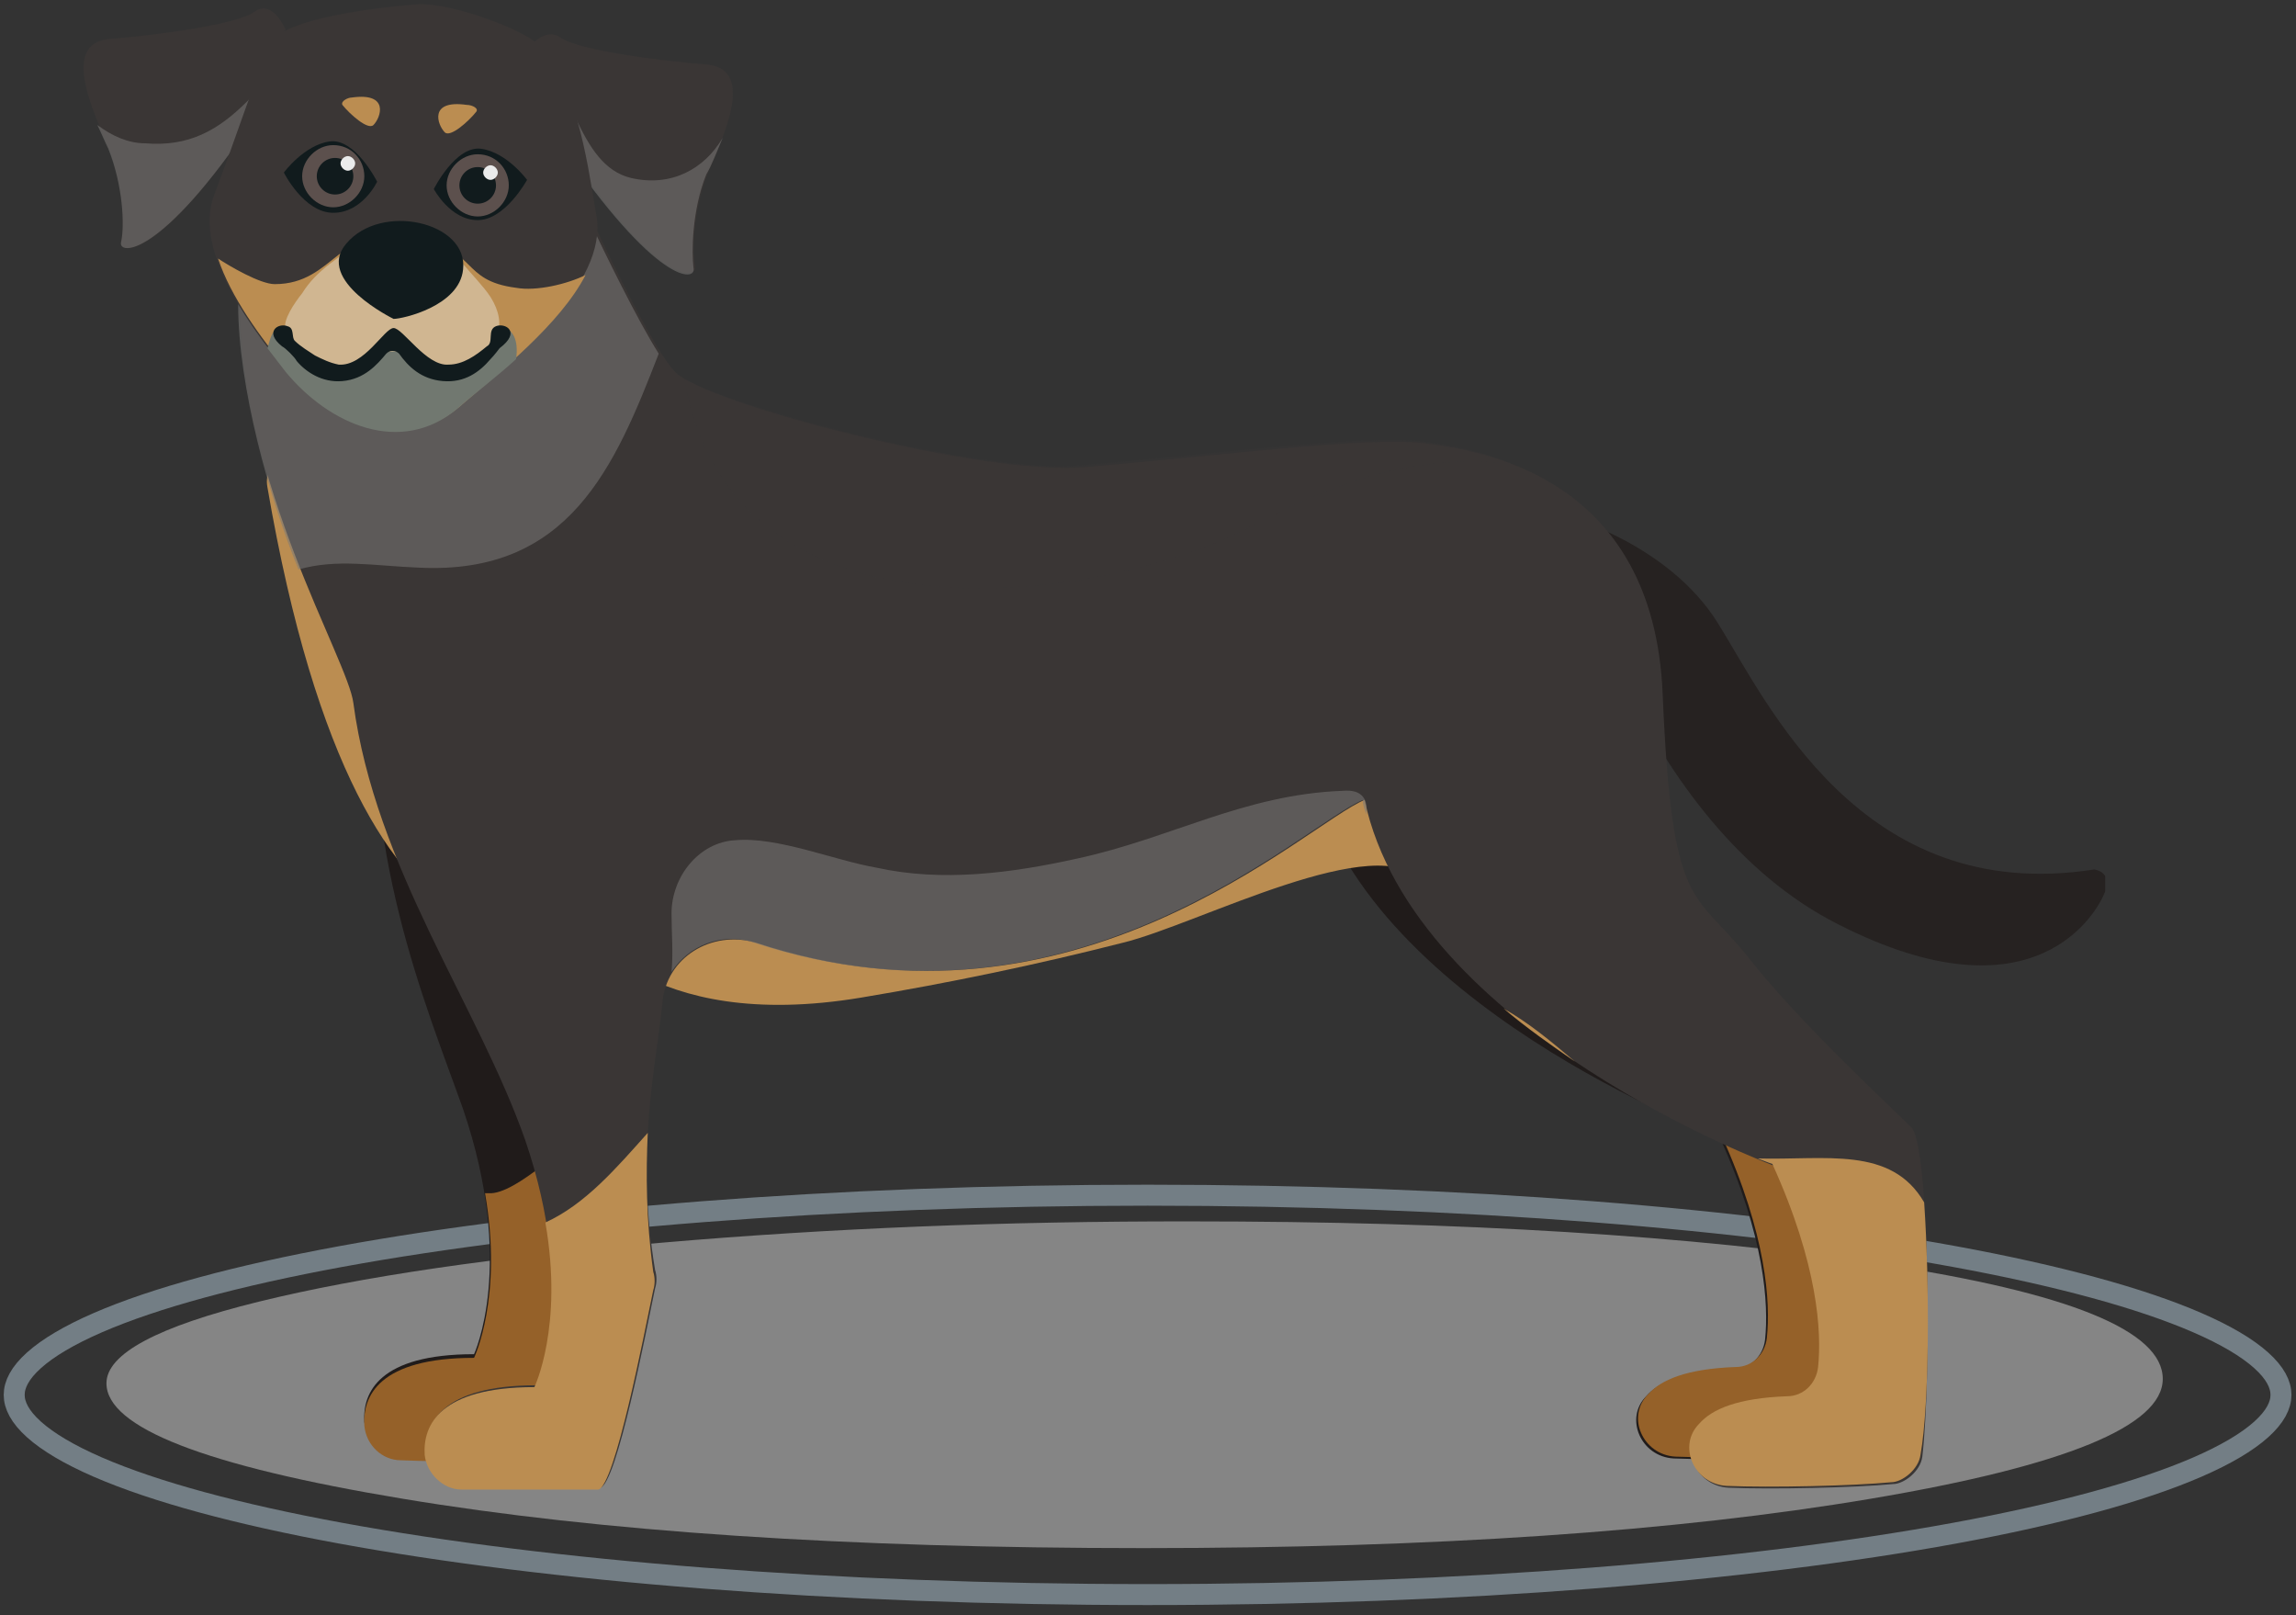 <svg width="219" height="154" viewBox="0 0 219 154" fill="none" xmlns="http://www.w3.org/2000/svg">
<rect x="0" y="0" width="219" height="154" fill="#333333" stroke="none"/>
<path d="M217.567 133.011C217.567 133.998 217.026 135.1 215.682 136.306C214.342 137.509 212.307 138.717 209.594 139.895C204.175 142.248 196.272 144.391 186.429 146.199C166.761 149.812 139.548 152.053 109.46 152.053C79.373 152.053 52.159 149.812 32.491 146.199C22.648 144.391 14.745 142.248 9.326 139.895C6.613 138.717 4.579 137.509 3.238 136.306C1.895 135.1 1.354 133.998 1.354 133.011C1.354 132.024 1.895 130.922 3.238 129.716C4.579 128.513 6.613 127.305 9.326 126.127C14.745 123.773 22.648 121.63 32.491 119.822C52.159 116.21 79.373 113.969 109.46 113.969C139.548 113.969 166.761 116.21 186.429 119.822C196.272 121.63 204.175 123.773 209.594 126.127C212.307 127.305 214.342 128.513 215.682 129.716C217.026 130.922 217.567 132.024 217.567 133.011Z" stroke="#737E85" stroke-width="2"/>
<g opacity="0.4">
<path d="M38.41 142.915C19.57 139.79 10.151 136.12 10.154 131.906C10.154 129.097 15.007 126.501 24.712 124.117C34.418 121.734 47.228 119.86 63.142 118.497C79.067 117.123 95.856 116.447 113.508 116.467C139.424 116.467 161.366 117.822 179.334 120.532C197.302 123.241 206.288 126.892 206.292 131.484C206.292 135.971 196.983 139.788 178.432 142.915C159.882 146.042 136.767 147.623 109.088 147.623C80.827 147.623 57.268 146.054 38.41 142.915Z" fill="white"/>
</g>
<g clip-path="url(#clip0_158_4568)">
<path d="M27.25 2.85C27.25 2.85 26.029 -0.116 24.285 1.105C22.715 2.326 14.867 3.373 10.332 3.722C5.797 4.245 8.936 10.699 10.332 14.013C11.727 17.501 11.901 21.338 11.553 22.908C11.204 24.478 15.215 24.827 24.285 11.222C24.285 11.222 26.029 3.547 27.25 2.85Z" fill="#3A3635"/>
<path opacity="0.55" d="M23.588 9.652C20.797 12.443 18.006 14.013 13.82 13.664C12.25 13.664 10.681 12.966 9.285 11.92C9.634 12.617 9.983 13.489 10.332 14.187C11.727 17.676 11.902 21.513 11.553 23.083C11.204 24.304 15.216 24.827 24.285 11.222C24.285 11.222 24.634 9.827 24.983 8.257C24.634 8.606 24.111 9.129 23.588 9.652Z" fill="#7A7877"/>
<path d="M50.273 4.768C50.273 4.768 51.843 2.501 53.413 3.547C54.983 4.768 63.006 5.815 67.541 6.164C72.076 6.687 68.936 13.141 67.541 16.455C66.146 19.943 65.971 23.78 66.32 25.35C66.495 26.745 62.657 27.269 53.587 13.489C53.413 13.664 51.494 5.466 50.273 4.768Z" fill="#3A3635"/>
<path opacity="0.55" d="M68.936 13.141C67.192 16.106 64.053 17.85 60.215 16.978C54.983 15.757 54.634 7.385 50.622 4.594C50.622 4.594 50.448 4.594 50.448 4.42C50.273 4.594 50.273 4.769 50.273 4.769C51.494 5.292 53.413 13.664 53.413 13.664C62.657 27.269 66.495 26.92 66.146 25.525C65.971 24.13 65.971 20.118 67.367 16.629C67.89 15.757 68.413 14.362 68.936 13.141Z" fill="#7A7877"/>
<path d="M55.332 80.642C61.263 83.433 67.891 86.921 74.868 87.27V71.572L35.797 61.63C34.402 81.34 40.507 95.468 44.169 105.758C49.228 120.584 45.216 129.131 45.216 129.131C36.146 129.131 34.576 132.794 34.751 135.584C34.925 137.503 36.495 138.898 38.239 138.898C42.425 139.073 50.1 139.073 51.321 138.898C52.891 138.55 55.681 124.073 56.553 119.886C56.728 119.189 56.728 118.317 56.553 117.619C51.321 96.514 55.332 80.642 55.332 80.642Z" fill="#201B1A"/>
<path d="M57.251 106.979C54.286 108.724 49.228 113.956 46.611 113.782C46.437 113.782 46.437 113.782 46.263 113.782C48.007 123.724 45.216 129.48 45.216 129.48C36.146 129.48 34.576 133.143 34.751 135.933C34.925 137.852 36.495 139.247 38.239 139.247C42.425 139.422 50.1 139.422 51.321 139.247C52.891 138.899 55.681 124.422 56.553 120.235C56.728 119.538 56.728 118.666 56.553 117.968C55.856 115.352 57.6 109.073 57.251 106.979Z" fill="#956129"/>
<path d="M177.428 104.712C175.335 102.619 166.614 94.595 161.73 88.316C157.544 83.084 155.451 83.607 154.23 72.269H124.578V73.665C124.927 73.49 124.927 73.49 124.927 73.49C129.636 95.642 163.997 108.375 163.997 108.375C168.358 117.968 168.707 124.421 168.358 127.735C168.183 129.305 166.962 130.526 165.393 130.526C160.683 130.701 158.241 131.747 157.02 133.142C154.927 135.236 156.497 138.898 159.637 139.073C165.044 139.247 175.858 139.422 177.428 138.898C179.346 138.026 179.346 106.63 177.428 104.712Z" fill="#201B1A"/>
<path d="M163.124 107.852C163.821 108.2 164.17 108.2 164.17 108.2C168.531 117.794 168.879 124.247 168.531 127.561C168.356 129.131 167.135 130.352 165.565 130.352C160.856 130.526 158.414 131.573 157.193 132.968C155.1 135.061 156.67 138.724 159.81 138.899C165.217 139.073 176.031 139.247 177.601 138.724C179.345 138.201 179.519 116.224 178.473 107.852H163.124Z" fill="#956129"/>
<path d="M149.52 49.246C149.52 49.246 159.113 51.862 163.822 59.362C168.532 66.863 177.427 86.398 199.753 82.909C199.753 82.909 201.497 83.084 200.8 85.002C200.102 86.921 194.172 97.735 175.334 88.142C156.322 78.549 149.171 50.816 149.52 49.246Z" fill="#262221"/>
<path d="M55.333 87.967C55.333 87.967 61.438 98.607 82.194 95.118C90.566 93.723 98.938 91.979 107.136 89.886C114.287 88.142 131.555 78.897 135.741 84.13C140.276 89.886 133.648 69.828 133.648 69.828L85.508 72.095C85.508 72.095 23.414 34.769 25.507 46.455C34.751 100.351 55.333 87.967 55.333 87.967Z" fill="#BB8D51"/>
<path d="M182.311 107.503C180.218 105.41 171.497 97.386 166.614 91.107C161.555 84.828 159.462 86.921 158.59 66.165C157.718 45.409 141.322 42.967 135.915 42.269C130.508 41.572 116.031 43.49 103.473 44.537C93.706 45.409 67.194 38.432 64.403 35.467C62.484 33.548 58.472 25.176 56.205 20.467C52.019 26.048 45.565 30.758 39.286 31.455C36.147 31.804 28.821 30.234 22.891 28.839C22.891 46.107 33.181 62.851 33.705 67.037C35.798 82.735 45.565 95.817 50.1 108.724C55.158 123.55 51.147 132.096 51.147 132.096C42.077 132.096 40.507 135.759 40.682 138.55C40.856 140.294 42.426 141.864 44.17 141.864C48.356 142.038 56.031 142.038 57.252 141.864C58.821 141.515 61.612 127.038 62.484 122.852C62.659 122.329 62.659 121.631 62.484 121.108C60.566 109.596 62.659 101.224 63.182 95.642C63.531 91.282 67.891 88.665 72.077 89.886C102.601 100.003 124.578 78.549 130.16 76.281C134.869 98.433 169.23 111.166 169.23 111.166C173.59 120.759 173.939 127.212 173.59 130.526C173.416 132.096 172.195 133.317 170.625 133.317C165.916 133.492 163.474 134.538 162.253 135.933C160.16 138.027 161.73 141.689 164.869 141.864C169.055 142.038 176.904 141.864 180.567 141.515C181.614 141.515 183.184 140.294 183.358 138.899C184.23 131.399 184.056 109.247 182.311 107.503Z" fill="#3A3635"/>
<path d="M61.786 108.026C58.821 111.34 55.856 114.829 52.018 116.573C53.763 126.515 50.972 132.271 50.972 132.271C41.902 132.271 40.332 135.934 40.507 138.724C40.681 140.469 42.251 142.038 43.995 142.038C48.181 142.213 55.856 142.213 57.077 142.038C58.646 141.69 61.437 127.213 62.309 123.027C62.484 122.503 62.484 121.806 62.309 121.282C61.611 116.224 61.611 111.864 61.786 108.026Z" fill="#BB8D51"/>
<path d="M143.414 96.165C145.682 98.084 147.949 99.653 150.216 101.223C147.949 99.305 145.856 97.56 143.414 96.165Z" fill="#BB8D51"/>
<path d="M167.659 110.468C168.532 110.817 169.055 110.991 169.055 110.991C173.415 120.584 173.764 127.038 173.415 130.352C173.241 131.922 172.02 133.142 170.45 133.142C165.741 133.317 163.299 134.363 162.078 135.759C159.985 137.852 161.555 141.515 164.694 141.689C168.88 141.864 176.729 141.689 180.392 141.34C181.439 141.34 183.009 140.119 183.183 138.724C184.055 133.84 184.055 122.328 183.532 114.654C180.392 109.247 174.113 110.642 167.659 110.468Z" fill="#BB8D51"/>
<path opacity="0.32" d="M119.17 50.292C127.018 46.106 134.693 43.315 143.588 44.187C143.763 44.187 143.937 44.187 144.112 44.187C140.623 42.792 137.484 42.269 135.565 42.094C130.158 41.397 115.681 43.315 103.123 44.362C94.227 45.234 71.204 39.304 65.273 36.164C69.808 63.199 106.437 57.095 119.17 50.292Z" fill="#3A3635"/>
<path opacity="0.55" d="M39.983 54.13C54.285 54.827 58.646 44.536 62.832 33.722C60.739 30.408 57.773 24.303 56.029 20.641C51.843 26.222 45.39 30.931 39.11 31.629C35.971 31.978 28.645 30.408 22.715 29.013C22.715 36.862 25.68 47.502 28.471 54.304C32.134 53.257 35.622 53.955 39.983 54.13Z" fill="#7A7877"/>
<path opacity="0.55" d="M130.333 77.677C130.507 76.282 129.984 75.235 128.065 75.41C118.647 75.758 111.67 79.945 102.774 81.863C96.495 83.259 89.867 84.131 83.588 82.735C79.576 82.038 74.169 79.77 70.157 80.119C66.669 80.293 64.053 83.607 64.053 87.096C64.053 89.014 64.227 90.759 64.053 92.677C65.623 90.235 68.762 88.84 71.902 89.887C102.425 100.003 124.402 78.549 129.984 76.282C129.984 76.805 130.158 77.154 130.333 77.677Z" fill="#7A7877"/>
<path d="M39.808 0.408C39.808 0.408 27.075 1.28 25.68 4.245C24.459 7.211 22.366 13.49 20.447 18.548C18.529 23.432 23.064 30.234 27.25 35.292C31.436 40.351 38.238 43.316 43.645 38.781C49.053 34.246 57.948 27.095 56.901 20.641C55.855 14.362 54.983 8.257 51.32 4.245C50.273 3.025 43.297 0.234 39.808 0.408Z" fill="#3A3635"/>
<path d="M49.227 27.443C43.82 26.745 45.739 23.78 39.285 22.559C32.309 21.164 31.96 27.094 26.204 27.094C24.809 27.094 21.843 25.35 20.797 24.652C22.018 28.315 24.809 32.152 27.425 35.292C31.611 40.35 38.413 43.315 43.82 38.78C47.658 35.466 53.414 30.931 55.855 26.222C54.111 27.094 51.146 27.792 49.227 27.443Z" fill="#BB8D51"/>
<path d="M46.087 30.931C44.692 30.408 43.646 29.362 42.25 29.013C41.204 28.664 40.157 28.489 38.936 28.489C37.89 28.315 37.192 27.966 36.669 27.269C35.797 28.838 34.227 29.536 32.134 30.234C30.39 30.757 29.169 30.931 27.25 31.106C25.855 30.931 25.68 32.85 25.506 33.199C26.029 33.897 26.727 34.769 27.25 35.466C31.436 40.525 38.239 43.49 43.646 38.955C45.215 37.559 47.309 35.99 49.227 34.245C49.75 30.408 46.785 31.106 46.087 30.931Z" fill="#717870"/>
<path d="M46.786 28.315C46.088 27.269 45.042 26.222 44.17 25.176C43.123 24.129 42.6 23.257 39.111 22.559C37.193 22.211 35.797 22.385 34.577 22.908C32.483 24.478 30.216 25.699 28.821 27.966C28.123 28.839 26.902 30.583 27.251 31.455C28.472 34.594 33.007 37.56 34.925 34.943C36.321 33.025 38.763 33.025 40.332 34.943C41.553 36.513 43.821 35.815 45.391 35.118C47.309 33.025 48.53 31.106 46.786 28.315Z" fill="#D0B691"/>
<path d="M41.379 18.025C41.379 18.025 43.472 13.839 45.914 14.188C48.356 14.537 50.274 17.153 50.274 17.153C50.274 17.153 48.181 20.99 45.565 20.99C42.949 20.99 41.379 18.025 41.379 18.025Z" fill="#111B1D"/>
<path d="M48.53 17.676C48.53 19.246 47.135 20.641 45.565 20.641C43.995 20.641 42.6 19.246 42.6 17.676C42.6 16.106 43.995 14.711 45.565 14.711C47.309 14.711 48.53 16.106 48.53 17.676Z" fill="#5C504D"/>
<path d="M45.565 19.42C46.528 19.42 47.309 18.639 47.309 17.676C47.309 16.712 46.528 15.932 45.565 15.932C44.601 15.932 43.82 16.712 43.82 17.676C43.82 18.639 44.601 19.42 45.565 19.42Z" fill="#111B1D"/>
<path d="M47.483 16.456C47.483 16.804 47.134 17.153 46.786 17.153C46.437 17.153 46.088 16.804 46.088 16.456C46.088 16.107 46.437 15.758 46.786 15.758C47.134 15.758 47.483 16.107 47.483 16.456Z" fill="#EBEBEB"/>
<path d="M35.972 17.327C35.972 17.327 33.879 13.141 31.437 13.489C28.995 13.838 27.076 16.455 27.076 16.455C27.076 16.455 28.995 20.292 31.785 20.292C34.576 20.292 35.972 17.327 35.972 17.327Z" fill="#111B1D"/>
<path d="M34.751 16.803C34.751 18.373 33.355 19.768 31.785 19.768C30.216 19.768 28.82 18.373 28.82 16.803C28.82 15.233 30.216 13.838 31.785 13.838C33.53 13.838 34.751 15.233 34.751 16.803Z" fill="#5C504D"/>
<path d="M31.959 18.548C32.922 18.548 33.703 17.767 33.703 16.804C33.703 15.841 32.922 15.06 31.959 15.06C30.996 15.06 30.215 15.841 30.215 16.804C30.215 17.767 30.996 18.548 31.959 18.548Z" fill="#111B1D"/>
<path d="M33.878 15.582C33.878 15.931 33.529 16.28 33.18 16.28C32.831 16.28 32.482 15.931 32.482 15.582C32.482 15.234 32.831 14.885 33.18 14.885C33.529 14.885 33.878 15.234 33.878 15.582Z" fill="#EBEBEB"/>
<path d="M47.308 31.106C46.436 31.455 47.134 32.676 46.436 33.025C45.39 33.897 44.169 34.769 42.773 34.769C40.68 34.944 38.413 31.281 37.541 31.281C36.669 31.281 34.75 34.944 32.308 34.769C31.436 34.595 30.738 34.246 30.041 33.897C29.517 33.548 28.645 33.025 28.122 32.502C27.773 32.153 28.122 31.281 27.424 31.106C26.552 30.757 25.157 31.63 26.901 33.025C27.25 33.199 28.122 34.071 28.297 34.42C29.169 35.467 30.738 36.513 32.657 36.339C34.75 36.164 35.971 34.769 36.843 33.722C37.192 33.374 37.715 33.374 38.064 33.722C38.936 34.944 40.157 36.164 42.25 36.339C44.343 36.513 45.739 35.467 46.785 34.246C47.134 33.897 47.657 33.199 47.657 33.199C49.75 31.63 48.18 30.757 47.308 31.106Z" fill="#111B1D"/>
<path d="M37.541 30.409C37.541 30.409 30.041 26.746 33.006 23.258C36.32 19.246 44.692 21.164 44.169 25.699C43.82 29.188 38.413 30.409 37.541 30.409Z" fill="#111B1D"/>
<path d="M32.656 10.001C33.354 10.873 35.098 12.443 35.622 11.92C36.319 11.222 37.191 8.78 33.529 9.303C33.18 9.303 32.482 9.652 32.656 10.001Z" fill="#BB8D51"/>
<path d="M45.39 10.699C44.693 11.571 42.949 13.141 42.425 12.618C41.728 11.92 40.855 9.478 44.518 10.002C45.042 10.002 45.739 10.35 45.39 10.699Z" fill="#BB8D51"/>
</g>
<defs>
<clipPath id="clip0_158_4568">
<rect width="192.91" height="141.63" fill="white" transform="translate(7.889 0.408)"/>
</clipPath>
</defs>
</svg>
